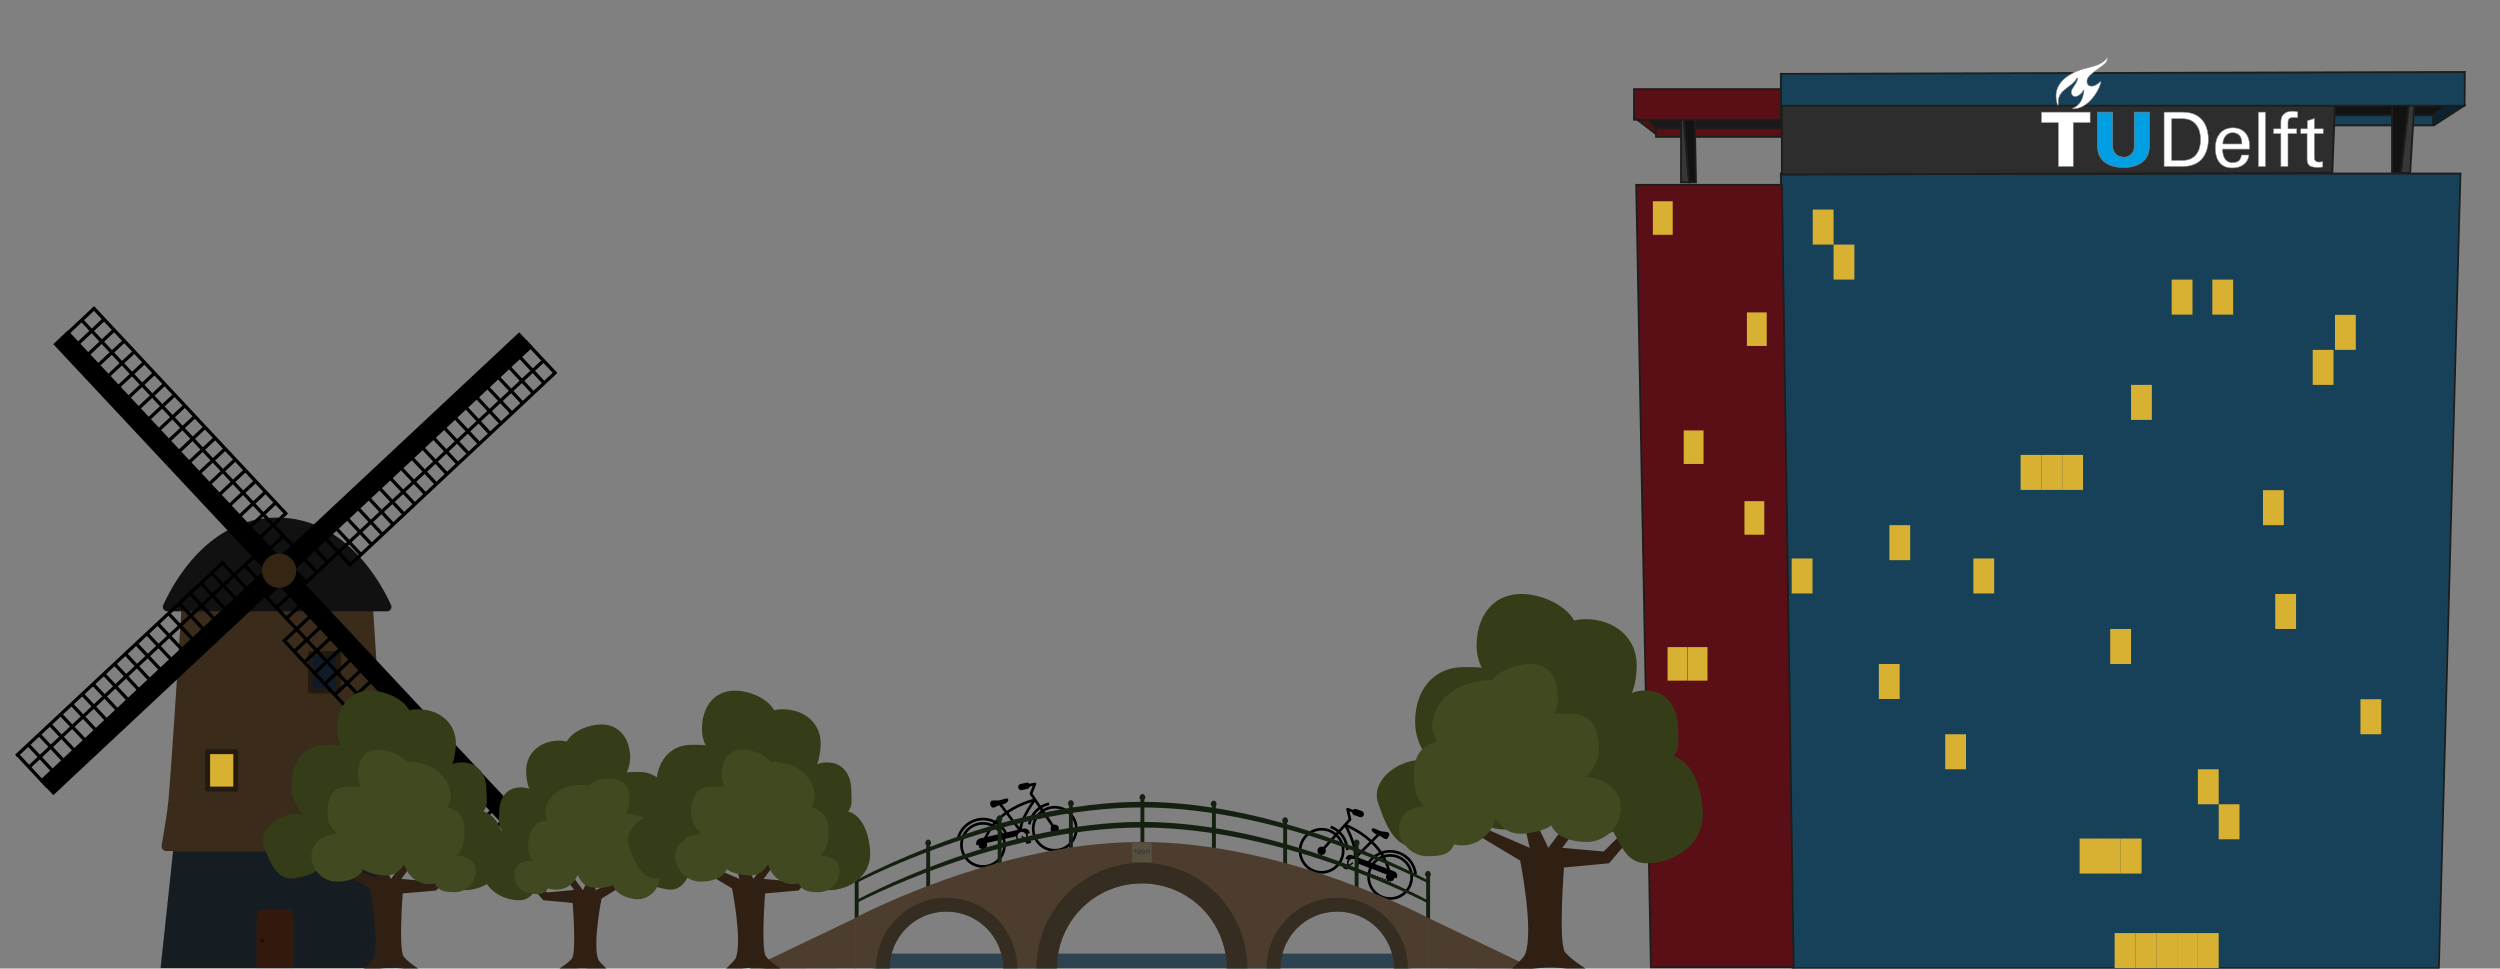 <?xml version="1.0" encoding="UTF-8"?>
<!-- Generator: Adobe Illustrator 24.0.0, SVG Export Plug-In . SVG Version: 6.00 Build 0)  -->
<svg version="1.1" id="Layer_1" xmlns="http://www.w3.org/2000/svg" xmlns:xlink="http://www.w3.org/1999/xlink" x="0px" y="0px" viewBox="0 0 1021.1 395.6" style="enable-background:new 0 0 1021.1 395.6;" xml:space="preserve">
<rect x="0" y="0" width="1021.1" height="395.6" fill="#808080" stroke="none"/>
<style type="text/css">
	.st0{fill:#151D23;}
	.st1{fill:#3A2B1B;}
	.st2{fill:#111111;}
	.st3{fill:#D8B032;stroke:#231A10;stroke-width:2.026;stroke-linejoin:round;stroke-miterlimit:10;}
	.st4{fill:#0F1B28;stroke:#231A10;stroke-width:2.026;stroke-linejoin:round;stroke-miterlimit:10;}
	.st5{fill:#33190C;}
	.st6{fill:#210E05;}
	.st7{fill:none;stroke:#000000;stroke-width:1.36;stroke-miterlimit:10;}
	.st8{fill:none;stroke:#000000;stroke-width:1.36;stroke-linecap:square;stroke-miterlimit:10;}
	.st9{fill:#352613;}
	.st10{fill:none;stroke:#000000;stroke-width:1.103;stroke-miterlimit:10;}
	.st11{fill:none;stroke:#263238;stroke-width:1.103;stroke-miterlimit:10;}
	.st12{fill:none;stroke:#000000;stroke-width:0.551;stroke-miterlimit:10;}
	.st13{fill:none;stroke:#000000;stroke-width:0.551;stroke-miterlimit:10;stroke-dasharray:0.553,0.553;}
	.st14{fill:none;stroke:#000000;stroke-width:1.103;stroke-linejoin:round;stroke-miterlimit:10;}
	.st15{stroke:#000000;stroke-width:0.551;stroke-miterlimit:10;}
	.st16{fill:#2E4351;}
	.st17{fill:#164159;}
	.st18{fill:#1D1D1B;}
	.st19{fill:#590F15;stroke:#1D1D1B;stroke-width:0.76;stroke-miterlimit:10;}
	.st20{fill:#22557E;stroke:#1D1D1B;stroke-width:0.38;stroke-miterlimit:10;}
	.st21{fill:#4E1012;stroke:#1D1D1B;stroke-width:0.76;stroke-linejoin:round;}
	.st22{fill:#181918;stroke:#1D1D1B;stroke-width:0.76;stroke-miterlimit:10;}
	.st23{fill:#383737;stroke:#1D1D1B;stroke-width:0.76;stroke-miterlimit:10;}
	.st24{fill:#121212;stroke:#1D1D1B;stroke-width:0.76;stroke-miterlimit:10;}
	.st25{fill:#0C2232;}
	.st26{fill:#111313;}
	.st27{fill:#2D2D2D;stroke:#1D1D1B;stroke-width:0.76;stroke-miterlimit:10;}
	.st28{fill:#009EE2;stroke:#888888;stroke-width:0.226;stroke-miterlimit:10;}
	.st29{fill:#FFFFFF;stroke:#888888;stroke-width:0.226;stroke-miterlimit:10;}
	.st30{fill:#301F13;}
	.st31{fill:#343D17;}
	.st32{fill:#414920;}
	.st33{fill:#152110;}
	.st34{fill:#4C3D2E;}
	.st35{fill:#352D21;}
	.st36{fill:#565142;}
	.st37{fill:#3A3830;}
	.st38{fill:#D8B032;}
</style>
<polygon class="st0" points="160.9,395.4 65.6,395.4 70.7,347.6 155.8,347.6 "/>
<path class="st1" d="M158.6,347.6H67.9c-1.2,0-2.1-1.1-1.9-2.2c0.8-4.5,2.5-14.6,2.8-18.6c1.5-17.2,5.3-77.9,5.3-77.9h78.3  c0,0,3.8,60.7,5.3,77.9c0.4,4,2,14.1,2.8,18.6C160.7,346.5,159.8,347.6,158.6,347.6z"/>
<path class="st2" d="M158.1,249.7H68.4c-1.4,0-2.3-1.4-1.7-2.6c3.9-8.7,18.3-35.7,46.5-35.7s42.6,27.1,46.5,35.7  C160.3,248.3,159.4,249.7,158.1,249.7z"/>
<rect x="84.8" y="307" class="st3" width="11.5" height="15.3"/>
<rect x="126.8" y="266.9" class="st4" width="11.5" height="15.3"/>
<path class="st5" d="M120,395.4h-15.2v-21.3c0-1.4,1.2-2.6,2.6-2.6h10c1.4,0,2.6,1.2,2.6,2.6V395.4z"/>
<circle class="st6" cx="107.2" cy="384.3" r="0.9"/>
<g>
	<g>
		<line class="st7" x1="19.4" y1="321.4" x2="7.1" y2="308.2"/>
		<line class="st7" x1="23.8" y1="317.3" x2="11.5" y2="304.1"/>
		<line class="st7" x1="28.2" y1="313.1" x2="16" y2="300"/>
		<line class="st7" x1="32.7" y1="309" x2="20.4" y2="295.9"/>
		<line class="st7" x1="37.1" y1="304.9" x2="24.8" y2="291.8"/>
		<line class="st7" x1="41.5" y1="300.8" x2="29.2" y2="287.6"/>
		<line class="st7" x1="45.9" y1="296.7" x2="33.6" y2="283.5"/>
		<line class="st7" x1="50.3" y1="292.5" x2="38" y2="279.4"/>
		<line class="st7" x1="54.7" y1="288.4" x2="42.4" y2="275.3"/>
		<line class="st7" x1="59.1" y1="284.3" x2="46.8" y2="271.2"/>
		<line class="st7" x1="63.5" y1="280.2" x2="51.2" y2="267"/>
		<line class="st7" x1="67.9" y1="276" x2="55.6" y2="262.9"/>
		<line class="st7" x1="72.3" y1="271.9" x2="60" y2="258.8"/>
		<line class="st7" x1="76.7" y1="267.8" x2="64.4" y2="254.7"/>
		<line class="st7" x1="81.1" y1="263.7" x2="68.8" y2="250.5"/>
		<line class="st7" x1="98.8" y1="247.2" x2="86.5" y2="234.1"/>
		<line class="st7" x1="103.2" y1="243.1" x2="90.9" y2="229.9"/>
		<line class="st7" x1="107.6" y1="239" x2="100" y2="230.9"/>
		<line class="st7" x1="112" y1="234.8" x2="104.4" y2="226.8"/>
		<line class="st8" x1="115.9" y1="230.2" x2="108.8" y2="222.6"/>
		<line class="st7" x1="85.5" y1="259.6" x2="73.2" y2="246.4"/>
		<line class="st7" x1="89.9" y1="255.4" x2="77.6" y2="242.3"/>
		<line class="st7" x1="94.3" y1="251.3" x2="82.1" y2="238.2"/>
		<line class="st8" x1="7.1" y1="308.3" x2="90.9" y2="229.9"/>
		<line class="st7" x1="11.9" y1="313.3" x2="108.8" y2="222.6"/>
	</g>
	<g>
		<rect x="0.9" y="272" transform="matrix(0.73 -0.683 0.683 0.73 -170.259 120.84)" width="134.1" height="8.2"/>
	</g>
</g>
<g>
	<g>
		<line class="st7" x1="207.5" y1="333.2" x2="194.4" y2="345.4"/>
		<line class="st7" x1="203.4" y1="328.8" x2="190.3" y2="341"/>
		<line class="st7" x1="199.3" y1="324.3" x2="186.2" y2="336.6"/>
		<line class="st7" x1="195.2" y1="319.9" x2="182" y2="332.2"/>
		<line class="st7" x1="191.1" y1="315.5" x2="177.9" y2="327.8"/>
		<line class="st7" x1="186.9" y1="311.1" x2="173.8" y2="323.4"/>
		<line class="st7" x1="182.8" y1="306.7" x2="169.7" y2="319"/>
		<line class="st7" x1="178.7" y1="302.3" x2="165.5" y2="314.6"/>
		<line class="st7" x1="174.6" y1="297.9" x2="161.4" y2="310.2"/>
		<line class="st7" x1="170.4" y1="293.5" x2="157.3" y2="305.8"/>
		<line class="st7" x1="166.3" y1="289.1" x2="153.2" y2="301.4"/>
		<line class="st7" x1="162.2" y1="284.7" x2="149.1" y2="297"/>
		<line class="st7" x1="158.1" y1="280.3" x2="144.9" y2="292.6"/>
		<line class="st7" x1="154" y1="275.9" x2="140.8" y2="288.2"/>
		<line class="st7" x1="149.8" y1="271.5" x2="136.7" y2="283.8"/>
		<line class="st7" x1="133.3" y1="253.8" x2="120.2" y2="266.1"/>
		<line class="st7" x1="129.2" y1="249.4" x2="116.1" y2="261.7"/>
		<line class="st7" x1="125.1" y1="245" x2="117" y2="252.6"/>
		<line class="st7" x1="121" y1="240.6" x2="112.9" y2="248.2"/>
		<line class="st8" x1="116.4" y1="236.7" x2="108.8" y2="243.8"/>
		<line class="st7" x1="145.7" y1="267.1" x2="132.6" y2="279.4"/>
		<line class="st7" x1="141.6" y1="262.7" x2="128.5" y2="274.9"/>
		<line class="st7" x1="137.5" y1="258.2" x2="124.3" y2="270.5"/>
		<line class="st8" x1="194.4" y1="345.5" x2="116.1" y2="261.7"/>
		<line class="st7" x1="199.5" y1="340.7" x2="108.8" y2="243.8"/>
	</g>
	<g>
		<rect x="158.1" y="217.6" transform="matrix(0.73 -0.683 0.683 0.73 -150.728 187.581)" width="8.2" height="134.1"/>
	</g>
</g>
<g>
	<g>
		<line class="st7" x1="214.4" y1="139.2" x2="226.7" y2="152.3"/>
		<line class="st7" x1="210" y1="143.3" x2="222.3" y2="156.5"/>
		<line class="st7" x1="205.6" y1="147.4" x2="217.9" y2="160.6"/>
		<line class="st7" x1="201.2" y1="151.6" x2="213.5" y2="164.7"/>
		<line class="st7" x1="196.8" y1="155.7" x2="209.1" y2="168.8"/>
		<line class="st7" x1="192.4" y1="159.8" x2="204.6" y2="172.9"/>
		<line class="st7" x1="188" y1="163.9" x2="200.2" y2="177.1"/>
		<line class="st7" x1="183.5" y1="168" x2="195.8" y2="181.2"/>
		<line class="st7" x1="179.1" y1="172.2" x2="191.4" y2="185.3"/>
		<line class="st7" x1="174.7" y1="176.3" x2="187" y2="189.4"/>
		<line class="st7" x1="170.3" y1="180.4" x2="182.6" y2="193.6"/>
		<line class="st7" x1="165.9" y1="184.5" x2="178.2" y2="197.7"/>
		<line class="st7" x1="161.5" y1="188.7" x2="173.8" y2="201.8"/>
		<line class="st7" x1="157.1" y1="192.8" x2="169.4" y2="205.9"/>
		<line class="st7" x1="152.7" y1="196.9" x2="165" y2="210"/>
		<line class="st7" x1="135.1" y1="213.4" x2="147.4" y2="226.5"/>
		<line class="st7" x1="130.7" y1="217.5" x2="143" y2="230.7"/>
		<line class="st7" x1="126.3" y1="221.6" x2="133.8" y2="229.7"/>
		<line class="st7" x1="121.9" y1="225.8" x2="129.4" y2="233.8"/>
		<line class="st8" x1="117.9" y1="230.4" x2="125" y2="237.9"/>
		<line class="st7" x1="148.3" y1="201" x2="160.6" y2="214.2"/>
		<line class="st7" x1="143.9" y1="205.1" x2="156.2" y2="218.3"/>
		<line class="st7" x1="139.5" y1="209.3" x2="151.8" y2="222.4"/>
		<line class="st8" x1="226.7" y1="152.3" x2="143" y2="230.7"/>
		<line class="st7" x1="222" y1="147.3" x2="125" y2="237.9"/>
	</g>
	<g>
		<rect x="98.9" y="180.5" transform="matrix(0.73 -0.683 0.683 0.73 -81.317 163.111)" width="134.1" height="8.2"/>
	</g>
</g>
<g>
	<g>
		<line class="st7" x1="25.3" y1="138.3" x2="38.4" y2="126"/>
		<line class="st7" x1="29.4" y1="142.7" x2="42.5" y2="130.4"/>
		<line class="st7" x1="33.5" y1="147.1" x2="46.6" y2="134.8"/>
		<line class="st7" x1="37.6" y1="151.5" x2="50.8" y2="139.2"/>
		<line class="st7" x1="41.7" y1="155.9" x2="54.9" y2="143.6"/>
		<line class="st7" x1="45.9" y1="160.3" x2="59" y2="148"/>
		<line class="st7" x1="50" y1="164.7" x2="63.1" y2="152.4"/>
		<line class="st7" x1="54.1" y1="169.1" x2="67.3" y2="156.8"/>
		<line class="st7" x1="58.2" y1="173.5" x2="71.4" y2="161.2"/>
		<line class="st7" x1="62.4" y1="177.9" x2="75.5" y2="165.7"/>
		<line class="st7" x1="66.5" y1="182.3" x2="79.6" y2="170.1"/>
		<line class="st7" x1="70.6" y1="186.8" x2="83.7" y2="174.5"/>
		<line class="st7" x1="74.7" y1="191.2" x2="87.9" y2="178.9"/>
		<line class="st7" x1="78.8" y1="195.6" x2="92" y2="183.3"/>
		<line class="st7" x1="83" y1="200" x2="96.1" y2="187.7"/>
		<line class="st7" x1="99.5" y1="217.6" x2="112.6" y2="205.3"/>
		<line class="st7" x1="103.6" y1="222" x2="116.7" y2="209.7"/>
		<line class="st7" x1="107.7" y1="226.4" x2="115.8" y2="218.9"/>
		<line class="st7" x1="111.8" y1="230.8" x2="119.9" y2="223.3"/>
		<line class="st8" x1="116.4" y1="234.8" x2="124" y2="227.7"/>
		<line class="st7" x1="87.1" y1="204.4" x2="100.2" y2="192.1"/>
		<line class="st7" x1="91.2" y1="208.8" x2="104.4" y2="196.5"/>
		<line class="st7" x1="95.3" y1="213.2" x2="108.5" y2="200.9"/>
		<line class="st8" x1="38.4" y1="126" x2="116.7" y2="209.7"/>
		<line class="st7" x1="33.3" y1="130.7" x2="124" y2="227.7"/>
	</g>
	<g>
		<rect x="66.5" y="119.7" transform="matrix(0.73 -0.683 0.683 0.73 -108.539 98.6)" width="8.2" height="134.1"/>
	</g>
</g>
<circle class="st9" cx="114" cy="233.1" r="7"/>
<g>
	<circle class="st10" cx="567.8" cy="358.2" r="8.8"/>
	<circle class="st10" cx="539.8" cy="347.5" r="8.8"/>
	<circle cx="567.8" cy="358.2" r="1.7"/>
	<circle cx="539.8" cy="347.5" r="1.7"/>
	<path class="st11" d="M558.5,352.9"/>
	<path class="st10" d="M567.8,358.2c0,0-0.6-6.6-5.6-12.3c-5.4-6.2-12.7-8.9-12.7-8.9"/>
	<path class="st10" d="M549.5,336.9c0,0,1.9,3.6,2.9,6.6c1.7,4.8,0.9,7,0.9,7"/>
	<path class="st12" d="M550.6,351.7c-0.4,1.1,0.1,2.3,1.2,2.8c1.1,0.4,2.3-0.1,2.8-1.2c0.1-0.2,0.1-0.5,0.1-0.7c0-0.9-0.5-1.7-1.4-2   c-0.9-0.3-1.8-0.1-2.4,0.6C550.9,351.2,550.7,351.4,550.6,351.7z"/>
	<line class="st10" x1="553.4" y1="350.5" x2="563.7" y2="340.2"/>
	<path class="st11" d="M551.9,354.4"/>
	<g>
		<path class="st13" d="M551.9,354.4l15.3,5.3c0.9,0.3,1.8-0.1,2.1-1c0.3-0.9-0.1-1.8-1-2.1l-14.9-6.2c-0.9-0.3-1.8-0.1-2.4,0.6    c-0.2,0.2-0.3,0.4-0.4,0.6C550.2,352.8,550.8,354,551.9,354.4z"/>
	</g>
	<line class="st12" x1="552.6" y1="352.4" x2="549.6" y2="354.5"/>
	<path d="M548.9,354.7l0.9,0.4c0.3,0.1,0.6,0,0.7-0.3l0,0c0.1-0.3,0-0.6-0.3-0.7l-0.9-0.4c-0.3-0.1-0.6,0-0.7,0.3l0,0   C548.5,354.3,548.6,354.6,548.9,354.7z"/>
	<polyline class="st14" points="554.6,332.1 550.4,330.5 551.4,334.7 539.8,347.5  "/>
	<path d="M553.1,332.9l2.2,0.8c0.7,0.3,1.4-0.1,1.7-0.7l0,0c0.3-0.7-0.1-1.4-0.7-1.7l-2.2-0.8c-0.7-0.3-1.4,0.1-1.7,0.7l0,0   C552.1,331.9,552.4,332.7,553.1,332.9z"/>
	<path d="M560.4,339.4c0.7,0.8,1,1.1,2.8,1.8c1.4,0.6,2.2,1.7,3.1,1.5c0.7-0.2,1.4-1.7,1-2.4c-0.5-0.7-2-0.5-3.3-0.8   c-1.3-0.4-2.7-1.5-3.5-1.1C560.2,338.4,560.1,339,560.4,339.4z"/>
	<path class="st10" d="M550.3,347.2c-0.1-4.1-2.7-7.9-6.8-9.5"/>
	<path class="st10" d="M578.2,357.1c-0.4-3.8-2.9-7.3-6.7-8.7c-4.7-1.8-10,0.1-12.6,4.2"/>
	<path class="st15" d="M549.9,350.6L549.9,350.6l1.1,0.5c0.6-0.7,1.5-0.9,2.4-0.6c0.9,0.3,1.4,1.2,1.4,2l15.5,5.9l0,0   c0.4-0.9-0.1-2-1.1-2.3l-17-6.5C551.3,349.1,550.3,349.6,549.9,350.6z"/>
</g>
<g>
	<circle class="st10" cx="401.5" cy="345.1" r="8.8"/>
	<circle class="st10" cx="430.8" cy="338.5" r="8.8"/>
	<circle cx="401.5" cy="345.1" r="1.7"/>
	<circle cx="430.8" cy="338.5" r="1.7"/>
	<path class="st11" d="M411.5,341.2"/>
	<path class="st10" d="M401.5,345.1c0,0,1.5-6.4,7.3-11.4c6.2-5.3,13.8-7,13.8-7"/>
	<path class="st10" d="M422.6,326.7c0,0-2.4,3.3-3.8,6.1c-2.4,4.5-1.9,6.8-1.9,6.8"/>
	<path class="st12" d="M419.4,341.1c0.3,1.2-0.5,2.3-1.6,2.5c-1.1,0.3-2.3-0.5-2.5-1.6c-0.1-0.2-0.1-0.5,0-0.7   c0.1-0.9,0.8-1.6,1.7-1.8c0.9-0.2,1.8,0.2,2.3,0.9C419.3,340.6,419.4,340.8,419.4,341.1z"/>
	<line class="st10" x1="416.9" y1="339.5" x2="408.1" y2="327.9"/>
	<path class="st11" d="M417.8,343.6"/>
	<g>
		<path class="st13" d="M417.8,343.6l-15.9,3.1c-0.9,0.2-1.8-0.4-2-1.3s0.4-1.8,1.3-2l15.7-4c0.9-0.2,1.8,0.2,2.3,0.9    c0.1,0.2,0.2,0.4,0.3,0.7C419.7,342.2,418.9,343.4,417.8,343.6z"/>
	</g>
	<line class="st12" x1="417.3" y1="341.5" x2="420.1" y2="344.1"/>
	<path d="M420.7,344.4l-1,0.2c-0.3,0.1-0.6-0.1-0.7-0.4l0,0c-0.1-0.3,0.1-0.6,0.4-0.7l1-0.2c0.3-0.1,0.6,0.1,0.7,0.4l0,0   C421.2,344,421,344.3,420.7,344.4z"/>
	<polyline class="st14" points="418.3,321.2 422.7,320.2 421.1,324.2 430.8,338.5  "/>
	<path d="M419.7,322.2l-2.3,0.5c-0.7,0.2-1.4-0.3-1.5-1l0,0c-0.2-0.7,0.3-1.4,1-1.5l2.3-0.5c0.7-0.2,1.4,0.3,1.5,1l0,0   C420.8,321.3,420.4,322,419.7,322.2z"/>
	<path d="M411.5,327.5c-0.8,0.7-1.1,0.9-3,1.3c-1.5,0.3-2.4,1.4-3.2,1c-0.7-0.3-1.2-1.9-0.6-2.5c0.6-0.7,2-0.2,3.4-0.4   c1.3-0.2,2.9-1.1,3.6-0.6C411.9,326.6,411.8,327.2,411.5,327.5z"/>
	<path class="st10" d="M420.4,336.7c0.7-4,3.8-7.5,8.1-8.4"/>
	<path class="st10" d="M391.3,342.5c0.9-3.7,3.9-6.8,7.9-7.7c5-1.1,9.9,1.5,11.9,6"/>
	<path class="st15" d="M420.3,340.1L420.3,340.1l-1.2,0.3c-0.5-0.7-1.4-1.1-2.3-0.9s-1.5,0.9-1.7,1.8l-16.1,3.6l0,0   c-0.2-1,0.4-1.9,1.4-2.2l17.7-4C419.1,338.5,420.1,339.1,420.3,340.1z"/>
</g>
<rect x="356.6" y="389.5" class="st16" width="219.7" height="6"/>
<title>tudelt-ewi</title>
<polygon class="st17" points="732.2,395.5 727.4,70.9 1005,70.9 996.2,395.5 "/>
<path class="st18" d="M1004.6,71.3l-8.8,323.8H732.6l-4.8-323.8L1004.6,71.3 M1005.4,70.5H727v0.8l4.8,323.8v0.8h264.7v-0.7  l8.8-323.8L1005.4,70.5L1005.4,70.5z"/>
<polygon class="st19" points="674.3,395.1 732.6,395.1 727.8,75.5 668.3,75.5 "/>
<path class="st20" d="M986.7,28.6"/>
<polygon class="st21" points="667.4,47.9 676.4,54.8 676.4,50.5 672.9,47.9 "/>
<rect x="676.4" y="52.4" class="st19" width="51.4" height="3.5"/>
<polyline class="st22" points="727.8,52.4 727.8,48.9 672.9,48.9 676.4,52.4 727.8,52.4 "/>
<polygon class="st23" points="686.6,74.5 686.6,47.8 687.7,47.8 689.9,74.5 "/>
<polygon class="st24" points="687.7,47.8 692.2,47.8 692.7,74.5 689.9,74.5 "/>
<polyline class="st19" points="727.8,36.4 727.8,48.9 667.4,48.9 667.4,36.4 727.8,36.4 "/>
<path class="st25" d="M994,51.1c-0.1,0-0.1,0-0.2,0c-0.1-0.1-0.2-0.2-0.2-0.3v-4c0-0.1,0.1-0.2,0.2-0.3l5.8-4c0.1,0,0.1-0.1,0.2-0.1  h6.5c0.2,0,0.3,0.1,0.4,0.3c0.1,0.2,0,0.3-0.2,0.4l-12.3,8C994.1,51.1,994.1,51.2,994,51.1z"/>
<path class="st18" d="M1006.3,42.7l-12.3,8v-4l5.8-4H1006.3 M1006.3,42h-6.5c-0.2,0-0.3,0.1-0.4,0.1l-5.8,4  c-0.2,0.1-0.3,0.4-0.3,0.6v4c0,0.3,0.2,0.5,0.4,0.7c0.1,0.1,0.2,0.1,0.4,0.1c0.1,0,0.3,0,0.4-0.1l12.3-8c0.4-0.2,0.5-0.7,0.2-1  C1006.8,42.1,1006.6,42,1006.3,42L1006.3,42z"/>
<rect x="727.4" y="46.4" class="st17" width="266.3" height="4.8"/>
<path class="st18" d="M993.4,46.8v4H727.8v-4H993.4 M994.1,46.1H727v5.5h267.1V46.1L994.1,46.1z"/>
<polygon class="st26" points="727.4,47.1 727.4,42.3 1001.2,42.3 993.4,47.1 "/>
<path class="st18" d="M999.8,42.7l-6.5,4H727.8v-4H999.8 M1002.5,42H727v5.5h266.5l0.2-0.1l6.5-4L1002.5,42L1002.5,42z"/>
<polygon class="st24" points="977,70.6 980.6,70.6 983.9,42.7 977,42.7 "/>
<polygon class="st23" points="980.6,70.6 984.4,70.6 986.1,42.7 983.9,42.7 "/>
<polygon class="st27" points="727.8,42.7 727.8,71.3 952.6,70.6 953.7,42.7 "/>
<polygon class="st17" points="727.4,43.1 727.4,30.2 1006.7,29.4 1006.7,43.1 "/>
<path class="st18" d="M1006.3,29.8v13H727.8V30.5L1006.3,29.8 M1007.1,29h-0.8l-278.5,0.8H727v13.7h280L1007.1,29L1007.1,29z"/>
<path class="st28" d="M867.2,64.2c2.3,0.2,4.4-1.6,4.5-3.9c0-0.2,0-0.5,0-0.7V45.8h6.2v14c-0.1,6.2-5,8.6-10.6,8.6  s-10.5-2.4-10.6-8.6v-14h6.2v13.7c-0.2,2.3,1.5,4.4,3.8,4.6C866.8,64.2,867,64.2,867.2,64.2"/>
<path class="st29" d="M907.9,58.8c0-2.4,1.5-4.6,3.9-4.6c2.8,0,3.9,1.9,3.9,4.6H907.9 M918.8,60.9v-1.4c0-4.3-2.4-7.3-6.8-7.3  c-4.9,0-7.2,3.8-7.2,8.3s2,8.1,6.9,8.1c3.7,0,6.4-1.8,6.9-5.3h-3.1c-0.3,2.3-1.5,3.1-3.7,3.1c-3,0-4-2.6-4-5.5H918.8z"/>
<rect x="922.4" y="45.8" class="st29" width="2.9" height="22.2"/>
<polyline class="st29" points="840.7,68 846.8,68 846.8,50.1 853.7,50.1 853.7,45.8 833.8,45.8 833.8,50.1 840.7,50.1 840.7,68 "/>
<path class="st29" d="M855.4,35c-1.5,0.5-3.1,0.1-3-1.9c0-3.1,7.2-5.7,8.2-8.3c0.2-0.7,0.3-1.2,0-1.2s0,0.3-0.6,0.8  c-3,3-7.9,3-11.8,4.7c-2.5,1.1-9.9,4.6-8.2,12.3c0.1,0.4,0.3,1.6,0.5,1.6s0.3-0.7,0.2-1.6c0-4.6,5.4-5.9,7.2-8.9  c0.2-0.4,0.6-0.9,0.7-0.6c0,0.2,0,0.4-0.1,0.6c-0.6,2.5-3.1,4-2.4,5.8c0.9,2.3,3.7,0.6,4.5-0.9c0.2-0.4,0.4-0.7,0.5-0.6  c0.1,0,0.1,0.5,0,0.9c-0.5,2.7-1.1,4.1-3,5.7c-0.6,0.5-1.6,0.6-1.5,1c0,0.1,0.5,0.1,0.8,0c5.2-0.3,9.5-6.4,10.6-10.4  c0.1-0.3,0.2-0.5,0-0.6s-0.4,0.1-0.6,0.4C856.9,34.2,856.2,34.7,855.4,35"/>
<path class="st29" d="M934.5,68V54.6h3.6v-2h-3.6v-2.5c0-1.8,0.9-2.1,2.5-2.1c0.5,0,1,0.1,1.5,0.1v-2.4c-0.7-0.2-1.4-0.3-2.1-0.3  c-2.8,0-4.8,1.4-4.8,4.3v2.9h-3v2h3V68H934.5"/>
<path class="st29" d="M939.7,52.6v2h2.6v9.8c0,2.1,0,4,4.4,4c0.7,0,1.3-0.1,2-0.2V66c-0.5,0.1-1,0.2-1.5,0.2c-1,0-1.9-0.5-1.9-1.6  v-10h3.6v-2h-3.6v-4.2l-2.9,0.9v3.3H939.7"/>
<path class="st29" d="M883.9,68h7.6c9.5,0,10.5-8,10.5-11.1s-1-11.1-10.5-11.1h-7.6V68 M887,48.5h4.5c5.1,0,7.3,3.9,7.3,8.5  s-2.1,8.5-7.3,8.5H887V48.5z"/>
<path class="st30" d="M226.7,396.7c0,0,6.6-1.3,11.7-1.2c4.9,0.1,10.6,1.3,10.6,1.3s-4.1-3.7-4.6-4.8c-2.5-6.1,1.3-25,1.3-25  l10.7-6.5l5.3-14h-2.6l-5.3,12.4l-10.7,4.7l2.4-10.7v-8.1h-2.1l-0.3,8.4l-5,10.4l-12.7-17.2l-1.9,2.2l11,14.9l-11.1,1l-9.6-9.4  l-1.3,1.6l9.4,11l12,1.1c0,0,1.6,20.3-0.3,22.7C231.6,393.9,226.7,396.7,226.7,396.7z"/>
<path class="st31" d="M197,354.8c0,7.6,7.3,12.8,15,12.9c5.2,0,6.6-4.3,9-8.5c2,1,4.2,2,6.5,1.6c5.2-1,7.3-2.3,12.2-6.7  c2.4,2.8,6,4.6,10,4.6c4.6,0,8.6-2.3,11-5.7c3.5,7.2,3.1,8.6,11.4,10.2c6.3,1.2,9-4,11.6-11.5c2.1-6-5.1-11.5-11.5-11.6  c-0.9,0-1.8,0.1-2.7,0.3c2.6-2.7,4.3-6.3,4.3-10.4c0-8.2-4.6-14.7-12.8-14.7c-1,0-4,0-5,0.2c0.9-1.8,1.3-3.8,1.4-5.9  c0-7.6-4.2-13.7-11.8-13.7c-5.2,0-11.8,2.7-14.1,7c-1-0.2-2-0.4-3-0.4c-7.5,0-13.6,4.7-13.6,12.3c0,2.2,0.4,5.6,1.3,7.4  c-1.1-0.4-2.3-0.6-3.6-0.6c-5.7,0-8.7,4.4-8.7,10.1c0,2.8-0.6,5.6,1.2,7.5C199.3,340.9,197,348.6,197,354.8z"/>
<path class="st32" d="M261.3,350.1c2.4-1.4,4.2-3.9,4.6-6.9c0.7-5.3-0.6-9.5-5.9-10.2c-0.8-0.1-3.8-0.8-4.6-0.7  c0.8-1.2,1.4-2.6,1.6-4.1c0.7-5.1-0.9-9.3-6-10.1c-3.4-0.5-8.5,0.4-10.5,2.8c-0.2,0-0.5-0.1-0.7-0.1c-7.9-1.1-16,2.7-17.1,10.6  c-0.1,0.7,0.6,3,0.6,3.7c-4.3,0.4-6.6,3.1-7.3,7.6c-0.5,3.3-0.5,6.9,1.8,9c-3.9-0.3-7.1,0.8-7.7,4.7c-0.6,4.1,2.3,7.9,6.4,8.5  c3.2,0.5,5.9,0.6,7.4-2.1c0.6,0.3,1.3,0.4,2.1,0.5c4.3,0.6,8.4-1.9,9.9-5.9c1.5,2.8,2.7,4.6,6.1,5.1c2.5,0.3,6.4,0.2,8.4-1.1  c0.9,3.4,4.9,5.2,8.6,5.8c5,0.7,9.6-2.8,10.3-7.8C270.1,354.6,265.9,351.1,261.3,350.1z M235.3,349.4c0,0.1,0,0.1-0.1,0.2  c0-0.1-0.1-0.1-0.1-0.2C235.2,349.3,235.2,349.3,235.3,349.4z"/>
<path class="st30" d="M172.6,396.7c0,0-7.5-1.5-13.3-1.4c-5.6,0.1-12,1.5-12,1.5s4.7-4.2,5.2-5.5c2.8-7-1.5-28.4-1.5-28.4l-12.2-7.4  l-6-15.9h3l6,14.1L154,359l-2.7-12.2v-9.2h2.4l0.3,9.5l5.7,11.9l14.5-19.5l2.2,2.5l-12.5,17l12.6,1.1l10.9-10.7l1.5,1.8l-10.7,12.5  l-13.7,1.2c0,0-1.8,23.1,0.4,25.8C167,393.5,172.6,396.7,172.6,396.7z"/>
<path class="st31" d="M206.4,349c0,8.7-8.3,14.6-17,14.6c-5.9,0-7.5-4.9-10.2-9.6c-2.2,1.1-4.8,2.3-7.4,1.8  c-5.9-1.1-8.3-2.6-13.9-7.6c-2.8,3.2-6.8,5.3-11.4,5.3c-5.2,0-9.8-2.6-12.5-6.5c-3.9,8.2-3.5,9.8-13,11.6c-7.1,1.4-10.2-4.5-13.2-13  c-2.3-6.9,5.8-13.1,13.1-13.2c1,0,2.1,0.1,3,0.3c-3-3-4.9-7.2-4.9-11.8c0-9.3,5.2-16.7,14.5-16.7c1.2,0,4.6,0,5.7,0.2  c-1-2-1.5-4.3-1.5-6.7c0-8.7,4.8-15.6,13.4-15.6c6,0,13.4,3.1,16.1,8c1.1-0.3,2.3-0.4,3.5-0.4c8.6,0,15.5,5.4,15.5,14  c0,2.5-0.5,6.3-1.5,8.4c1.3-0.5,2.6-0.7,4.1-0.7c6.5,0,9.9,5,9.9,11.5c0,3.2,0.7,6.4-1.3,8.5C203.8,333.2,206.4,342,206.4,349z"/>
<path class="st32" d="M127.2,349.6c0,5.7,4.6,10.4,10.4,10.5c4.3,0,9.1-1.3,10.7-5.1c2,1.7,6.4,2.5,9.2,2.6c3.9,0,5.6-1.7,7.7-4.7  c1,4.7,5.2,8.2,10.1,8.2c0.8,0,1.6-0.1,2.4-0.3c1.2,3.2,4.3,3.6,8,3.6c4.7,0,8.6-3.8,8.6-8.5c0-4.5-3.4-6.2-7.9-6.6  c2.9-1.9,3.4-6.1,3.4-9.8c0-5.1-2.1-8.6-6.9-9.7c0.1-0.7,1.3-3.3,1.3-4c0-9.1-8.5-14.7-17.5-14.7c-0.3,0-0.6,0-0.8,0  c-1.9-3.1-7.5-4.9-11.3-4.9c-5.9,0-8.4,4.5-8.4,10.3c0,1.7,0.4,3.4,1.1,4.8c-0.8-0.2-4.4,0-5.3,0c-6,0-8.3,4.5-8.3,10.6  c0,3.5,1.6,6.5,4.1,8.6C132.5,340.8,127.2,344.1,127.2,349.6z M167.5,343.9c-0.1,0.1-0.1,0.1-0.2,0.2c0-0.1,0-0.1,0-0.2  C167.4,343.9,167.4,343.9,167.5,343.9z"/>
<g>
	<path class="st33" d="M349.5,369c0,0,58.6-31,116.9-31s116.9,31,116.9,31v-1.2c0,0-58.6-32.1-116.9-32.1s-116.9,32.1-116.9,32.1   V369L349.5,369z"/>
	<path class="st33" d="M349.5,360.8c0,0,58.6-31,116.9-31s116.9,31,116.9,31v-1.2c0,0-58.6-32.1-116.9-32.1s-116.9,32.1-116.9,32.1   V360.8L349.5,360.8z"/>
	<g>
		<rect x="349.1" y="357.2" class="st33" width="1.6" height="18.2"/>
		<path class="st33" d="M351.1,357.1c0-0.8-0.5-1.5-1.2-1.5c-0.6,0-1.2,0.7-1.2,1.5s0.5,0.6,1.2,0.6    C350.6,357.7,351.1,357.9,351.1,357.1z"/>
	</g>
	<rect x="582.5" y="357.4" class="st33" width="1.6" height="18.2"/>
	<path class="st33" d="M584.4,357.2c0-0.8-0.5-1.5-1.2-1.5c-0.6,0-1.2,0.7-1.2,1.5s0.5,0.6,1.2,0.6   C583.9,357.9,584.4,358.1,584.4,357.2z"/>
	<g>
		<rect x="465.8" y="325.9" class="st33" width="1.6" height="18.2"/>
		<path class="st33" d="M467.8,325.8c0-0.8-0.5-1.5-1.2-1.5c-0.6,0-1.2,0.7-1.2,1.5s0.5,0.6,1.2,0.6    C467.2,326.4,467.8,326.6,467.8,325.8z"/>
	</g>
	<g>
		<rect x="407.5" y="334.6" class="st33" width="1.6" height="18.2"/>
		<path class="st33" d="M409.4,334.5c0-0.8-0.5-1.5-1.2-1.5s-1.2,0.7-1.2,1.5s0.5,0.6,1.2,0.6S409.4,335.3,409.4,334.5z"/>
	</g>
	<g>
		<rect x="524.1" y="335.4" class="st33" width="1.6" height="18.2"/>
		<path class="st33" d="M526.1,335.3c0-0.8-0.5-1.5-1.2-1.5s-1.2,0.7-1.2,1.5s0.5,0.6,1.2,0.6S526.1,336.1,526.1,335.3z"/>
	</g>
	<g>
		<rect x="495" y="328.6" class="st33" width="1.6" height="18.2"/>
		<path class="st33" d="M496.9,328.5c0-0.8-0.5-1.5-1.2-1.5c-0.6,0-1.2,0.7-1.2,1.5s0.5,0.6,1.2,0.6S496.9,329.3,496.9,328.5z"/>
	</g>
	<g>
		<rect x="553.3" y="344.5" class="st33" width="1.6" height="18.2"/>
		<path class="st33" d="M555.3,344.4c0-0.8-0.5-1.5-1.2-1.5s-1.2,0.7-1.2,1.5s0.5,0.6,1.2,0.6S555.3,345.2,555.3,344.4z"/>
	</g>
	<g>
		<rect x="436.6" y="328.4" class="st33" width="1.6" height="18.2"/>
		<path class="st33" d="M438.6,328.3c0-0.8-0.5-1.5-1.2-1.5s-1.2,0.7-1.2,1.5s0.5,0.6,1.2,0.6S438.6,329.1,438.6,328.3z"/>
	</g>
	<g>
		<rect x="378.3" y="344.5" class="st33" width="1.6" height="18.2"/>
		<path class="st33" d="M380.3,344.4c0-0.8-0.5-1.5-1.2-1.5c-0.6,0-1.2,0.7-1.2,1.5s0.5,0.6,1.2,0.6    C379.7,345,380.3,345.2,380.3,344.4z"/>
	</g>
</g>
<path class="st34" d="M583.3,374.9v20.6h-14c0-12.8-10.4-23.2-23.2-23.2c-12.8,0-23.2,10.4-23.2,23.2H501  c0-19.2-15.5-34.7-34.7-34.7s-34.7,15.5-34.7,34.7h-21.9c0-12.8-10.4-23.2-23.2-23.2s-23.2,10.4-23.2,23.2h-14v-20.6  c0,0,57.9-31,116.9-31S583.3,374.9,583.3,374.9z"/>
<path class="st35" d="M466.4,352.4c-23.8,0-43.1,19.3-43.1,43.1h8.4c0-19.2,15.5-34.7,34.7-34.7s34.7,15.5,34.7,34.7h8.4  C509.5,371.7,490.2,352.4,466.4,352.4z"/>
<rect x="462.4" y="344.1" class="st36" width="8" height="8"/>
<path class="st35" d="M386.6,366.7c-15.9,0-28.8,12.9-28.8,28.8h5.6c0-12.8,10.4-23.2,23.2-23.2s23.2,10.4,23.2,23.2h5.7  C415.4,379.6,402.5,366.7,386.6,366.7z"/>
<path class="st35" d="M546.1,366.7c-15.9,0-28.8,12.9-28.8,28.8h5.7c0-12.8,10.4-23.2,23.2-23.2c12.8,0,23.2,10.4,23.2,23.2h5.6  C575,379.6,562,366.7,546.1,366.7z"/>
<g>
	<path class="st37" d="M464.1,348.5h-0.4v-1.1l-0.4,0.2l-0.2-0.3l0.7-0.4h0.3V348.5z"/>
	<path class="st37" d="M465.9,347.9c0,0.3-0.1,0.6-0.2,0.8c-0.1,0.2-0.4,0.3-0.6,0.3s-0.4-0.1-0.6-0.2l0.2-0.3   c0.1,0.1,0.3,0.1,0.4,0.1c0.2,0,0.3-0.1,0.4-0.2s0.1-0.2,0.1-0.4c0,0.1-0.1,0.1-0.2,0.2c-0.1,0-0.2,0.1-0.3,0.1   c-0.2,0-0.3-0.1-0.5-0.2c-0.1-0.1-0.2-0.3-0.2-0.5s0.1-0.4,0.2-0.5s0.3-0.2,0.5-0.2s0.4,0.1,0.6,0.3   C465.8,347.3,465.9,347.6,465.9,347.9z M465.4,347.6c0-0.1,0-0.2-0.1-0.3s-0.1-0.1-0.2-0.1s-0.2,0-0.2,0.1   c-0.1,0.1-0.1,0.2-0.1,0.3c0,0.1,0,0.2,0.1,0.3c0.1,0.1,0.1,0.1,0.2,0.1s0.2,0,0.2-0.1C465.4,347.8,465.4,347.7,465.4,347.6z"/>
	<path class="st37" d="M467.6,347.9c0,0.3-0.1,0.6-0.2,0.8c-0.1,0.2-0.4,0.3-0.6,0.3s-0.4-0.1-0.6-0.2l0.2-0.3   c0.1,0.1,0.3,0.1,0.4,0.1c0.2,0,0.3-0.1,0.4-0.2s0.1-0.2,0.1-0.4c0,0.1-0.1,0.1-0.2,0.2c-0.1,0-0.2,0.1-0.3,0.1   c-0.2,0-0.3-0.1-0.5-0.2c-0.1-0.1-0.2-0.3-0.2-0.5s0.1-0.4,0.2-0.5s0.3-0.2,0.5-0.2s0.4,0.1,0.6,0.3   C467.6,347.3,467.6,347.6,467.6,347.9z M467.2,347.6c0-0.1,0-0.2-0.1-0.3s-0.1-0.1-0.2-0.1s-0.2,0-0.2,0.1   c-0.1,0.1-0.1,0.2-0.1,0.3c0,0.1,0,0.2,0.1,0.3c0.1,0.1,0.1,0.1,0.2,0.1s0.2,0,0.2-0.1C467.2,347.8,467.2,347.7,467.2,347.6z"/>
	<path class="st37" d="M469.6,347.7c0,0.3-0.1,0.5-0.2,0.6c-0.2,0.2-0.4,0.2-0.6,0.2s-0.5-0.1-0.6-0.2c-0.2-0.2-0.2-0.4-0.2-0.6   s0.1-0.4,0.2-0.6c0.2-0.2,0.4-0.2,0.6-0.2c0.3,0,0.5,0.1,0.6,0.2S469.6,347.5,469.6,347.7z M469.2,347.7c0-0.1,0-0.3-0.1-0.4   s-0.2-0.1-0.3-0.1c-0.1,0-0.2,0-0.3,0.1c-0.1,0.1-0.1,0.2-0.1,0.4c0,0.2,0,0.3,0.1,0.4s0.2,0.1,0.3,0.1c0.1,0,0.2-0.1,0.3-0.2   C469.1,348,469.2,347.9,469.2,347.7z"/>
</g>
<polygon class="st34" points="349.5,374.9 306.2,395.6 349.5,395.5 "/>
<polygon class="st34" points="583.3,374.9 626.5,395.6 583.3,395.5 "/>
<path class="st30" d="M320.6,396.7c0,0-7.5-1.5-13.3-1.4c-5.6,0.1-12,1.5-12,1.5s4.7-4.2,5.2-5.5c2.8-7-1.5-28.4-1.5-28.4l-12.2-7.4  l-6-15.9h3l6,14.1L302,359l-2.7-12.2v-9.2h2.4l0.3,9.5l5.7,11.9l14.5-19.5l2.2,2.5l-12.5,17l12.6,1.1l10.9-10.7l1.5,1.8l-10.7,12.5  l-13.7,1.2c0,0-1.8,23.1,0.4,25.8C315,393.5,320.6,396.7,320.6,396.7z"/>
<path class="st31" d="M355.4,349c0,8.7-8.3,14.6-17,14.6c-5.9,0-7.5-4.9-10.2-9.6c-2.2,1.1-4.8,2.3-7.4,1.8  c-5.9-1.1-8.3-2.6-13.9-7.6c-2.8,3.2-6.8,5.3-11.4,5.3c-5.2,0-9.8-2.6-12.5-6.5c-3.9,8.2-3.5,9.8-13,11.6c-7.1,1.4-10.2-4.5-13.2-13  c-2.3-6.9,5.8-13.1,13.1-13.2c1,0,2.1,0.1,3,0.3c-3-3-4.9-7.2-4.9-11.8c0-9.3,5.2-16.7,14.5-16.7c1.2,0,4.6,0,5.7,0.2  c-1-2-1.5-4.3-1.5-6.7c0-8.7,4.8-15.6,13.4-15.6c6,0,13.4,3.1,16.1,8c1.1-0.3,2.3-0.4,3.5-0.4c8.6,0,15.5,5.4,15.5,14  c0,2.5-0.5,6.3-1.5,8.4c1.3-0.5,2.6-0.7,4.1-0.7c6.5,0,9.9,5,9.9,11.5c0,3.2,0.7,6.4-1.3,8.5C352.8,333.2,355.4,342,355.4,349z"/>
<path class="st32" d="M275.8,349.6c0,5.7,4.6,10.4,10.4,10.5c4.3,0,9.1-1.3,10.7-5.1c2,1.7,6.4,2.5,9.2,2.6c3.9,0,5.6-1.7,7.7-4.7  c1,4.7,5.2,8.2,10.1,8.2c0.8,0,1.6-0.1,2.4-0.3c1.2,3.2,4.3,3.6,8,3.6c4.7,0,8.6-3.8,8.6-8.5c0-4.5-3.4-6.2-7.9-6.6  c2.9-1.9,3.4-6.1,3.4-9.8c0-5.1-2.1-8.6-6.9-9.7c0.1-0.7,1.3-3.3,1.3-4c0-9.1-8.5-14.7-17.5-14.7c-0.3,0-0.6,0-0.8,0  c-1.9-3.1-7.5-4.9-11.3-4.9c-5.9,0-8.4,4.5-8.4,10.3c0,1.7,0.4,3.4,1.1,4.8c-0.8-0.2-4.4,0-5.3,0c-6,0-8.3,4.5-8.3,10.6  c0,3.5,1.6,6.5,4.1,8.6C281.2,340.8,275.9,344.1,275.8,349.6z M316.1,343.9c-0.1,0.1-0.1,0.1-0.2,0.2c0-0.1,0-0.1,0-0.2  C316,343.9,316.1,343.9,316.1,343.9z"/>
<path class="st30" d="M650,397.1c0,0-10.1-2.1-17.9-1.9c-7.5,0.2-16.2,2-16.2,2s6.3-5.6,7-7.4c3.8-9.4-2-38.3-2-38.3l-16.5-9.9  l-8.1-21.4h4l8.1,19l16.4,7.1l-3.7-16.4l-0.1-12.4h3.2l0.5,12.8l7.7,16l19.5-26.3l3,3.4l-16.8,22.9l16.9,1.5l14.6-14.5l2,2.4  l-14.4,16.9l-18.4,1.7c0,0-2.4,31.1,0.5,34.7C642.4,392.7,650,397.1,650,397.1z"/>
<path class="st31" d="M695.5,332.9c0,11.7-11.2,19.7-22.9,19.7c-7.9,0-10.1-6.6-13.7-13c-3,1.5-6.4,3.1-9.9,2.4  c-8-1.5-11.1-3.5-18.7-10.3c-3.7,4.3-9.2,7.1-15.4,7.1c-7,0-13.2-3.5-16.8-8.8c-5.3,11.1-4.7,13.2-17.5,15.7  c-9.6,1.8-13.8-6.1-17.7-17.6c-3.2-9.2,7.8-17.7,17.6-17.7c1.4,0,2.8,0.2,4.1,0.5c-4.1-4.1-6.6-9.7-6.6-15.9  c-0.1-12.5,7-22.4,19.5-22.5c1.6,0,6.2-0.1,7.7,0.3c-1.3-2.7-2.1-5.8-2.1-9.1c0-11.7,6.4-21,18.1-21.1c8,0,18,4.2,21.7,10.8  c1.5-0.3,3.1-0.5,4.7-0.5c11.6,0,20.9,7.3,20.9,18.8c0,3.3-0.6,8.5-2,11.3c1.7-0.6,3.5-1,5.5-1c8.8,0,13.3,6.7,13.4,15.5  c0,4.3,0.9,8.6-1.8,11.4C692,311.5,695.4,323.4,695.5,332.9z"/>
<path class="st32" d="M647.6,317.3c3.4-2.7,5.5-6.9,5.5-11.5c0-8.1-3-14.3-11.2-14.2c-1.2,0-6-0.3-7.1,0c1-2,1.6-4.2,1.5-6.5  c0-7.9-3.4-14-11.3-13.9c-5.2,0-12.8,2.5-15.3,6.6c-0.4,0-0.7,0-1.1,0c-12.2,0-23.7,7.6-23.6,19.8c0,1,1.6,4.5,1.8,5.4  c-6.5,1.5-9.4,6.2-9.3,13.1c0,5,0.7,10.6,4.6,13.2c-6,0.5-10.6,2.8-10.6,8.9c0,6.4,5.2,11.5,11.6,11.5c4.9,0,9.1-0.4,10.8-4.8  c1,0.2,2.1,0.4,3.2,0.4c6.7,0,12.3-4.8,13.7-11.1c2.9,4,5.1,6.3,10.4,6.3c3.8,0,9.7-1.2,12.4-3.4c2.2,5,8.6,6.8,14.4,6.8  c7.7,0,14-6.3,14-14.1C662,322.1,654.9,317.8,647.6,317.3z M608.1,321.9c0,0.1,0,0.2,0,0.3c-0.1-0.1-0.1-0.2-0.2-0.3  C607.9,321.9,608,321.9,608.1,321.9z"/>
<rect x="740.4" y="85.6" class="st38" width="8.5" height="14.3"/>
<rect x="748.9" y="99.9" class="st38" width="8.5" height="14.3"/>
<rect x="887" y="114.2" class="st38" width="8.5" height="14.3"/>
<rect x="903.6" y="114.2" class="st38" width="8.5" height="14.3"/>
<rect x="953.7" y="128.6" class="st38" width="8.5" height="14.3"/>
<rect x="944.6" y="142.9" class="st38" width="8.5" height="14.3"/>
<rect x="870.4" y="157.2" class="st38" width="8.5" height="14.3"/>
<rect x="842.3" y="185.8" class="st38" width="8.5" height="14.3"/>
<rect x="833.8" y="185.8" class="st38" width="8.5" height="14.3"/>
<rect x="825.3" y="185.8" class="st38" width="8.5" height="14.3"/>
<rect x="924.3" y="200.2" class="st38" width="8.5" height="14.3"/>
<rect x="771.7" y="214.5" class="st38" width="8.5" height="14.3"/>
<rect x="731.8" y="228.1" class="st38" width="8.5" height="14.3"/>
<rect x="806" y="228.1" class="st38" width="8.5" height="14.3"/>
<rect x="929.3" y="242.6" class="st38" width="8.5" height="14.3"/>
<rect x="861.9" y="256.9" class="st38" width="8.5" height="14.3"/>
<rect x="767.4" y="271.2" class="st38" width="8.5" height="14.3"/>
<rect x="964.1" y="285.6" class="st38" width="8.5" height="14.3"/>
<rect x="794.5" y="299.9" class="st38" width="8.5" height="14.3"/>
<rect x="897.7" y="314.2" class="st38" width="8.5" height="14.3"/>
<rect x="906.2" y="328.5" class="st38" width="8.5" height="14.3"/>
<rect x="866.2" y="342.5" class="st38" width="8.5" height="14.3"/>
<rect x="857.7" y="342.5" class="st38" width="8.5" height="14.3"/>
<rect x="849.4" y="342.5" class="st38" width="8.5" height="14.3"/>
<rect x="897.7" y="381.1" class="st38" width="8.5" height="14.3"/>
<rect x="889.2" y="381.1" class="st38" width="8.5" height="14.3"/>
<rect x="880.7" y="381.1" class="st38" width="8.5" height="14.3"/>
<rect x="872.2" y="381.1" class="st38" width="8.5" height="14.3"/>
<rect x="863.7" y="381.1" class="st38" width="8.5" height="14.3"/>
<rect x="713.5" y="127.6" class="st38" width="8.1" height="13.7"/>
<rect x="687.7" y="175.8" class="st38" width="8.1" height="13.7"/>
<rect x="675.1" y="82.2" class="st38" width="8.1" height="13.7"/>
<rect x="681.1" y="264.3" class="st38" width="8.1" height="13.7"/>
<rect x="689.3" y="264.3" class="st38" width="8.1" height="13.7"/>
<rect x="712.5" y="204.7" class="st38" width="8.1" height="13.7"/>
</svg>
